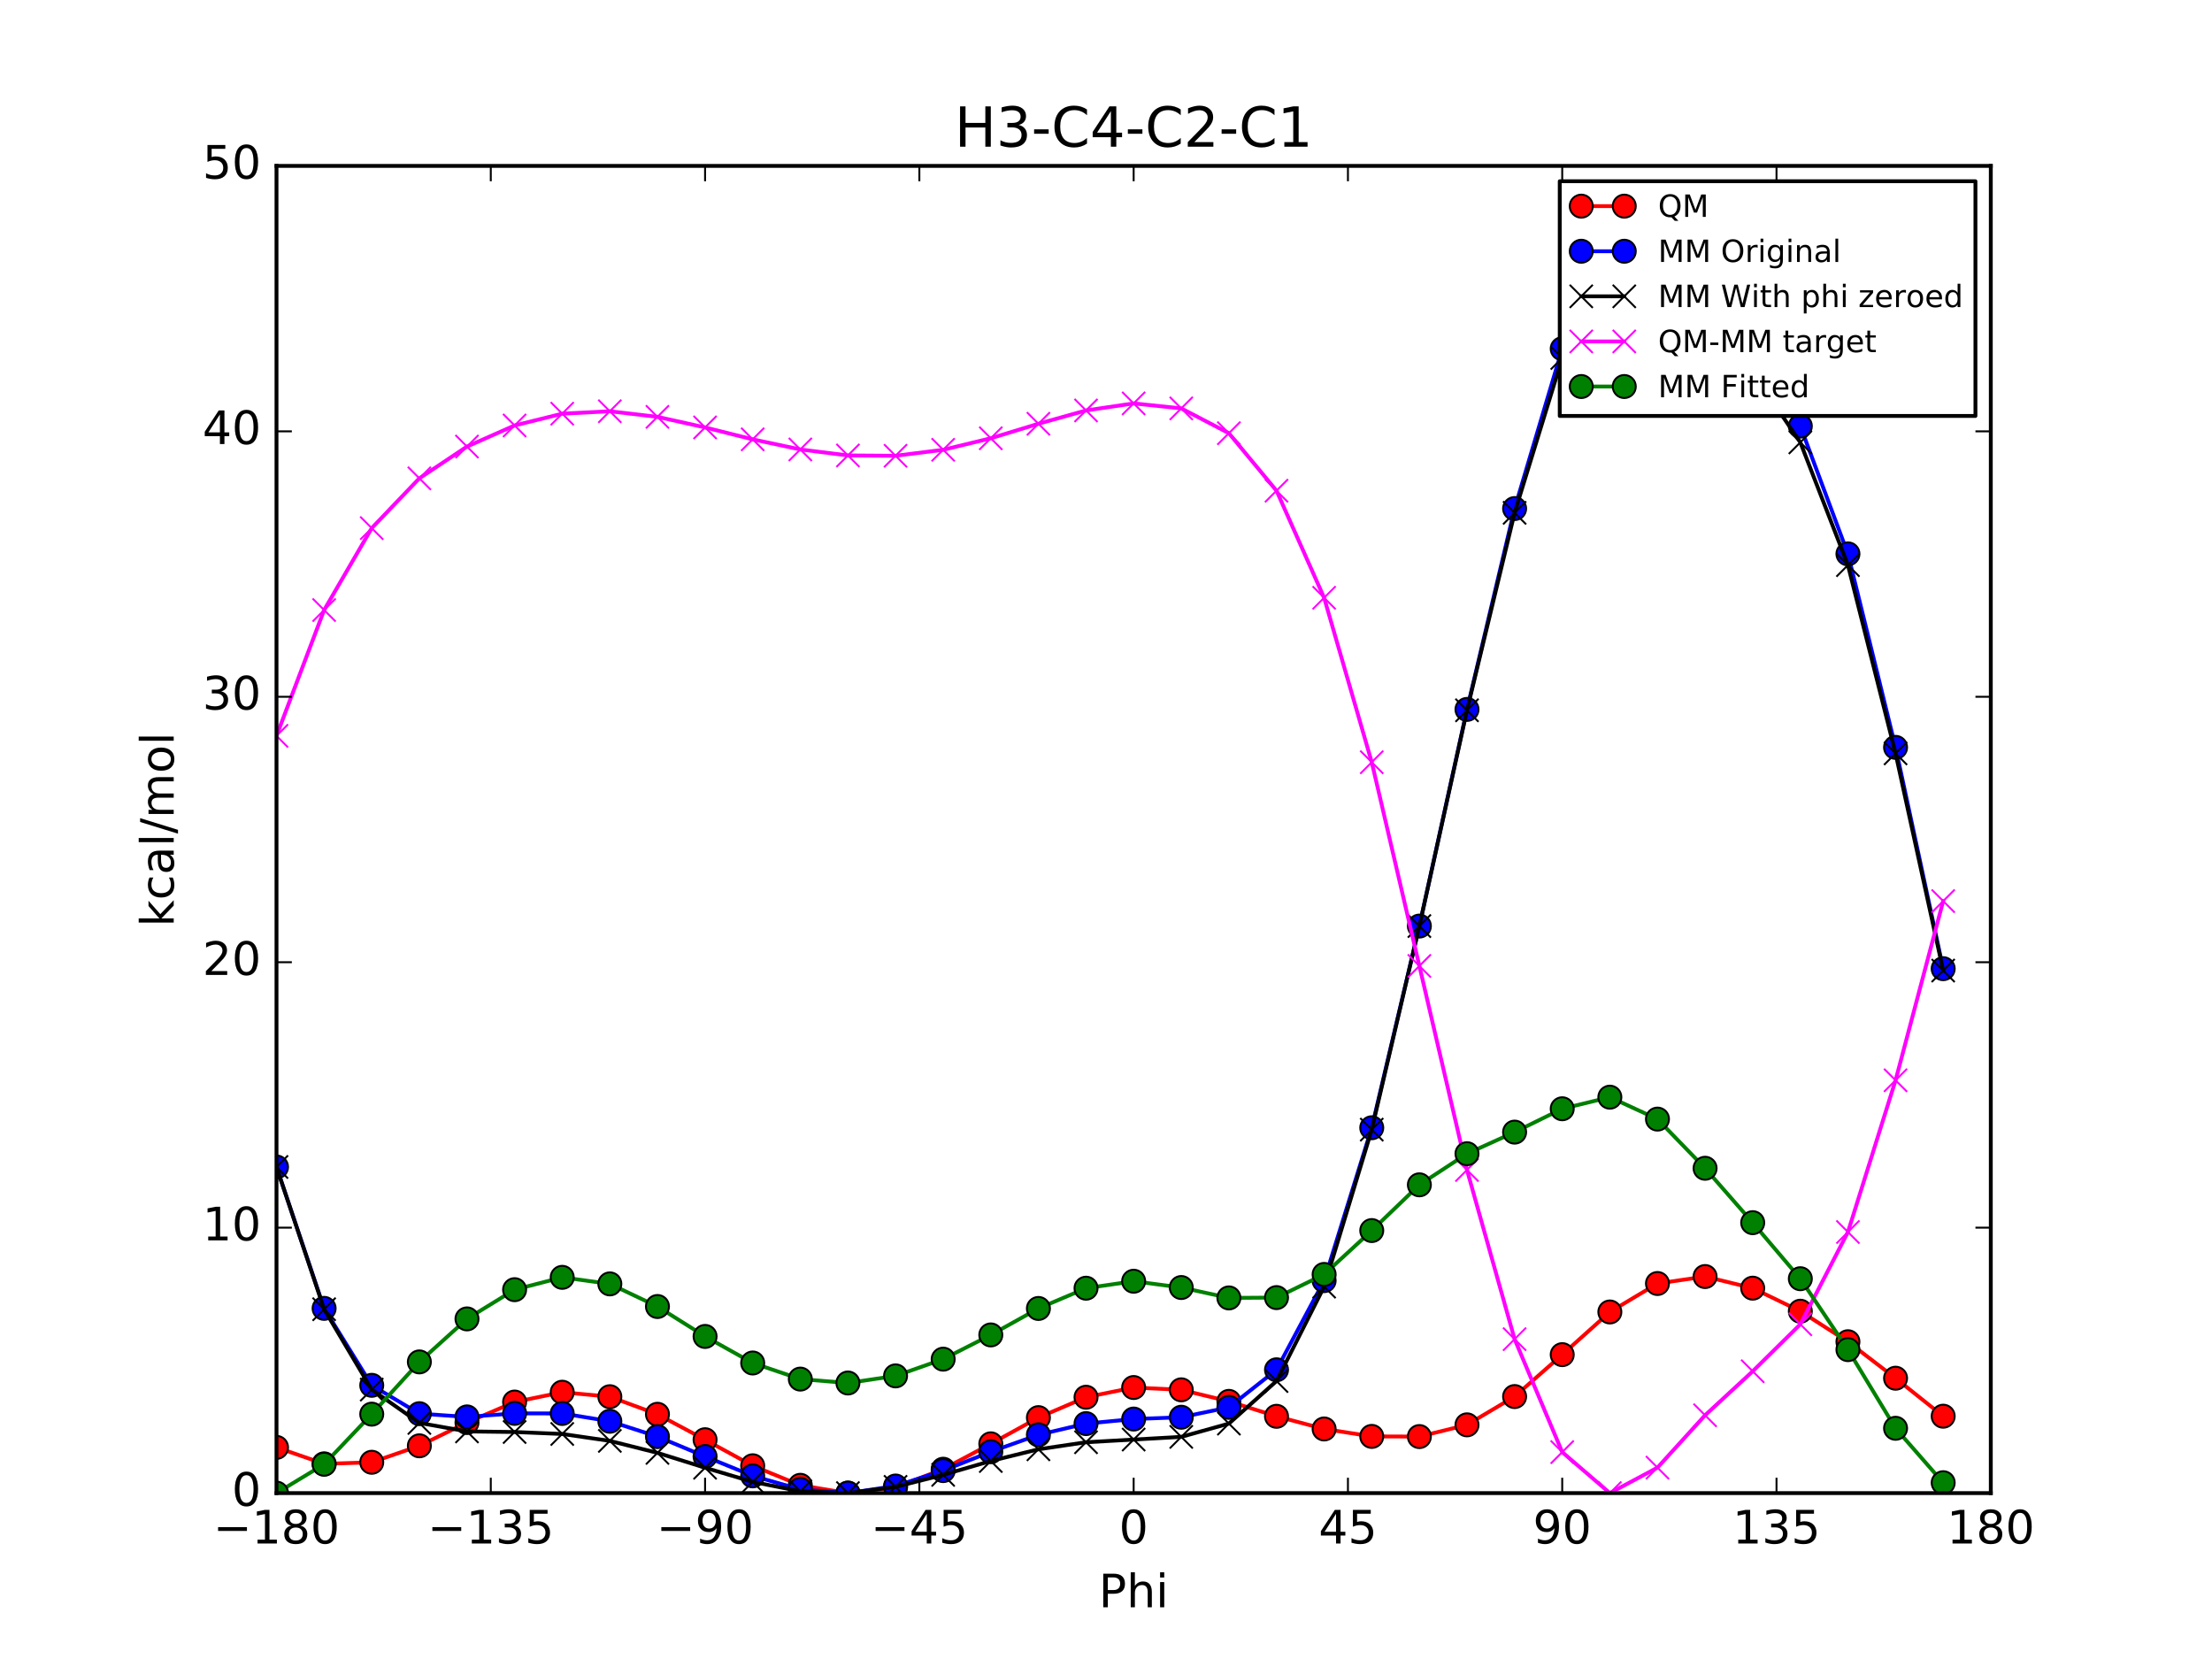 <?xml version="1.0" encoding="utf-8" standalone="no"?>
<!DOCTYPE svg PUBLIC "-//W3C//DTD SVG 1.1//EN"
  "http://www.w3.org/Graphics/SVG/1.1/DTD/svg11.dtd">
<!-- Created with matplotlib (http://matplotlib.org/) -->
<svg height="432pt" version="1.1" viewBox="0 0 576 432" width="576pt" xmlns="http://www.w3.org/2000/svg" xmlns:xlink="http://www.w3.org/1999/xlink">
 <defs>
  <style type="text/css">
*{stroke-linecap:butt;stroke-linejoin:round;stroke-miterlimit:100000;}
  </style>
 </defs>
 <g id="figure_1">
  <g id="patch_1">
   <path d="M 0 432 
L 576 432 
L 576 0 
L 0 0 
z
" style="fill:#ffffff;"/>
  </g>
  <g id="axes_1">
   <g id="patch_2">
    <path d="M 72 388.8 
L 518.4 388.8 
L 518.4 43.2 
L 72 43.2 
z
" style="fill:#ffffff;"/>
   </g>
   <g id="line2d_1">
    <path clip-path="url(#p7536357127)" d="M 72 376.897 
L 84.4 381.179 
L 96.8 380.769 
L 109.2 376.488 
L 121.6 370.426 
L 134 365.089 
L 146.4 362.529 
L 158.8 363.7 
L 171.2 368.274 
L 183.6 374.897 
L 196 381.683 
L 208.4 386.768 
L 220.8 388.8 
L 233.2 387.265 
L 245.6 382.58 
L 258 375.97 
L 270.4 369.144 
L 282.8 363.837 
L 295.2 361.306 
L 307.6 361.906 
L 320 364.912 
L 332.4 368.802 
L 344.8 372.099 
L 357.2 374.035 
L 369.6 374.079 
L 382 371.026 
L 394.4 363.66 
L 406.8 352.746 
L 419.2 341.633 
L 431.6 334.222 
L 444 332.409 
L 456.4 335.434 
L 468.8 341.437 
L 481.2 349.382 
L 493.6 358.884 
L 506 368.774 
" style="fill:none;stroke:#ff0000;stroke-linecap:square;"/>
    <defs>
     <path d="M 0 3 
C 0.796 3 1.559 2.684 2.121 2.121 
C 2.684 1.559 3 0.796 3 0 
C 3 -0.796 2.684 -1.559 2.121 -2.121 
C 1.559 -2.684 0.796 -3 0 -3 
C -0.796 -3 -1.559 -2.684 -2.121 -2.121 
C -2.684 -1.559 -3 -0.796 -3 0 
C -3 0.796 -2.684 1.559 -2.121 2.121 
C -1.559 2.684 -0.796 3 0 3 
z
" id="m6bfd6ad374" style="stroke:#000000;stroke-width:0.5;"/>
    </defs>
    <g clip-path="url(#p7536357127)">
     <use style="fill:#ff0000;stroke:#000000;stroke-width:0.5;" x="72" xlink:href="#m6bfd6ad374" y="376.897"/>
     <use style="fill:#ff0000;stroke:#000000;stroke-width:0.5;" x="84.4" xlink:href="#m6bfd6ad374" y="381.179"/>
     <use style="fill:#ff0000;stroke:#000000;stroke-width:0.5;" x="96.8" xlink:href="#m6bfd6ad374" y="380.769"/>
     <use style="fill:#ff0000;stroke:#000000;stroke-width:0.5;" x="109.2" xlink:href="#m6bfd6ad374" y="376.488"/>
     <use style="fill:#ff0000;stroke:#000000;stroke-width:0.5;" x="121.6" xlink:href="#m6bfd6ad374" y="370.426"/>
     <use style="fill:#ff0000;stroke:#000000;stroke-width:0.5;" x="134" xlink:href="#m6bfd6ad374" y="365.089"/>
     <use style="fill:#ff0000;stroke:#000000;stroke-width:0.5;" x="146.4" xlink:href="#m6bfd6ad374" y="362.529"/>
     <use style="fill:#ff0000;stroke:#000000;stroke-width:0.5;" x="158.8" xlink:href="#m6bfd6ad374" y="363.7"/>
     <use style="fill:#ff0000;stroke:#000000;stroke-width:0.5;" x="171.2" xlink:href="#m6bfd6ad374" y="368.274"/>
     <use style="fill:#ff0000;stroke:#000000;stroke-width:0.5;" x="183.6" xlink:href="#m6bfd6ad374" y="374.897"/>
     <use style="fill:#ff0000;stroke:#000000;stroke-width:0.5;" x="196" xlink:href="#m6bfd6ad374" y="381.683"/>
     <use style="fill:#ff0000;stroke:#000000;stroke-width:0.5;" x="208.4" xlink:href="#m6bfd6ad374" y="386.768"/>
     <use style="fill:#ff0000;stroke:#000000;stroke-width:0.5;" x="220.8" xlink:href="#m6bfd6ad374" y="388.8"/>
     <use style="fill:#ff0000;stroke:#000000;stroke-width:0.5;" x="233.2" xlink:href="#m6bfd6ad374" y="387.265"/>
     <use style="fill:#ff0000;stroke:#000000;stroke-width:0.5;" x="245.6" xlink:href="#m6bfd6ad374" y="382.58"/>
     <use style="fill:#ff0000;stroke:#000000;stroke-width:0.5;" x="258" xlink:href="#m6bfd6ad374" y="375.97"/>
     <use style="fill:#ff0000;stroke:#000000;stroke-width:0.5;" x="270.4" xlink:href="#m6bfd6ad374" y="369.144"/>
     <use style="fill:#ff0000;stroke:#000000;stroke-width:0.5;" x="282.8" xlink:href="#m6bfd6ad374" y="363.837"/>
     <use style="fill:#ff0000;stroke:#000000;stroke-width:0.5;" x="295.2" xlink:href="#m6bfd6ad374" y="361.306"/>
     <use style="fill:#ff0000;stroke:#000000;stroke-width:0.5;" x="307.6" xlink:href="#m6bfd6ad374" y="361.906"/>
     <use style="fill:#ff0000;stroke:#000000;stroke-width:0.5;" x="320" xlink:href="#m6bfd6ad374" y="364.912"/>
     <use style="fill:#ff0000;stroke:#000000;stroke-width:0.5;" x="332.4" xlink:href="#m6bfd6ad374" y="368.802"/>
     <use style="fill:#ff0000;stroke:#000000;stroke-width:0.5;" x="344.8" xlink:href="#m6bfd6ad374" y="372.099"/>
     <use style="fill:#ff0000;stroke:#000000;stroke-width:0.5;" x="357.2" xlink:href="#m6bfd6ad374" y="374.035"/>
     <use style="fill:#ff0000;stroke:#000000;stroke-width:0.5;" x="369.6" xlink:href="#m6bfd6ad374" y="374.079"/>
     <use style="fill:#ff0000;stroke:#000000;stroke-width:0.5;" x="382" xlink:href="#m6bfd6ad374" y="371.026"/>
     <use style="fill:#ff0000;stroke:#000000;stroke-width:0.5;" x="394.4" xlink:href="#m6bfd6ad374" y="363.66"/>
     <use style="fill:#ff0000;stroke:#000000;stroke-width:0.5;" x="406.8" xlink:href="#m6bfd6ad374" y="352.746"/>
     <use style="fill:#ff0000;stroke:#000000;stroke-width:0.5;" x="419.2" xlink:href="#m6bfd6ad374" y="341.633"/>
     <use style="fill:#ff0000;stroke:#000000;stroke-width:0.5;" x="431.6" xlink:href="#m6bfd6ad374" y="334.222"/>
     <use style="fill:#ff0000;stroke:#000000;stroke-width:0.5;" x="444" xlink:href="#m6bfd6ad374" y="332.409"/>
     <use style="fill:#ff0000;stroke:#000000;stroke-width:0.5;" x="456.4" xlink:href="#m6bfd6ad374" y="335.434"/>
     <use style="fill:#ff0000;stroke:#000000;stroke-width:0.5;" x="468.8" xlink:href="#m6bfd6ad374" y="341.437"/>
     <use style="fill:#ff0000;stroke:#000000;stroke-width:0.5;" x="481.2" xlink:href="#m6bfd6ad374" y="349.382"/>
     <use style="fill:#ff0000;stroke:#000000;stroke-width:0.5;" x="493.6" xlink:href="#m6bfd6ad374" y="358.884"/>
     <use style="fill:#ff0000;stroke:#000000;stroke-width:0.5;" x="506" xlink:href="#m6bfd6ad374" y="368.774"/>
    </g>
   </g>
   <g id="line2d_2">
    <path clip-path="url(#p7536357127)" d="M 72 303.879 
L 84.4 340.695 
L 96.8 360.734 
L 109.2 368.118 
L 121.6 368.958 
L 134 368.04 
L 146.4 368.063 
L 158.8 370.092 
L 171.2 374.09 
L 183.6 379.261 
L 196 384.314 
L 208.4 387.838 
L 220.8 388.8 
L 233.2 386.953 
L 245.6 382.942 
L 258 378.032 
L 270.4 373.614 
L 282.8 370.703 
L 295.2 369.516 
L 307.6 369.045 
L 320 366.469 
L 332.4 356.691 
L 344.8 333.474 
L 357.2 293.663 
L 369.6 241.146 
L 382 184.73 
L 394.4 132.429 
L 406.8 90.806 
L 419.2 67.65 
L 431.6 65.799 
L 444 77.132 
L 456.4 91.839 
L 468.8 110.962 
L 481.2 144.231 
L 493.6 194.611 
L 506 252.241 
" style="fill:none;stroke:#0000ff;stroke-linecap:square;"/>
    <defs>
     <path d="M 0 3 
C 0.796 3 1.559 2.684 2.121 2.121 
C 2.684 1.559 3 0.796 3 0 
C 3 -0.796 2.684 -1.559 2.121 -2.121 
C 1.559 -2.684 0.796 -3 0 -3 
C -0.796 -3 -1.559 -2.684 -2.121 -2.121 
C -2.684 -1.559 -3 -0.796 -3 0 
C -3 0.796 -2.684 1.559 -2.121 2.121 
C -1.559 2.684 -0.796 3 0 3 
z
" id="m0495af08eb" style="stroke:#000000;stroke-width:0.5;"/>
    </defs>
    <g clip-path="url(#p7536357127)">
     <use style="fill:#0000ff;stroke:#000000;stroke-width:0.5;" x="72" xlink:href="#m0495af08eb" y="303.879"/>
     <use style="fill:#0000ff;stroke:#000000;stroke-width:0.5;" x="84.4" xlink:href="#m0495af08eb" y="340.695"/>
     <use style="fill:#0000ff;stroke:#000000;stroke-width:0.5;" x="96.8" xlink:href="#m0495af08eb" y="360.734"/>
     <use style="fill:#0000ff;stroke:#000000;stroke-width:0.5;" x="109.2" xlink:href="#m0495af08eb" y="368.118"/>
     <use style="fill:#0000ff;stroke:#000000;stroke-width:0.5;" x="121.6" xlink:href="#m0495af08eb" y="368.958"/>
     <use style="fill:#0000ff;stroke:#000000;stroke-width:0.5;" x="134" xlink:href="#m0495af08eb" y="368.04"/>
     <use style="fill:#0000ff;stroke:#000000;stroke-width:0.5;" x="146.4" xlink:href="#m0495af08eb" y="368.063"/>
     <use style="fill:#0000ff;stroke:#000000;stroke-width:0.5;" x="158.8" xlink:href="#m0495af08eb" y="370.092"/>
     <use style="fill:#0000ff;stroke:#000000;stroke-width:0.5;" x="171.2" xlink:href="#m0495af08eb" y="374.09"/>
     <use style="fill:#0000ff;stroke:#000000;stroke-width:0.5;" x="183.6" xlink:href="#m0495af08eb" y="379.261"/>
     <use style="fill:#0000ff;stroke:#000000;stroke-width:0.5;" x="196" xlink:href="#m0495af08eb" y="384.314"/>
     <use style="fill:#0000ff;stroke:#000000;stroke-width:0.5;" x="208.4" xlink:href="#m0495af08eb" y="387.838"/>
     <use style="fill:#0000ff;stroke:#000000;stroke-width:0.5;" x="220.8" xlink:href="#m0495af08eb" y="388.8"/>
     <use style="fill:#0000ff;stroke:#000000;stroke-width:0.5;" x="233.2" xlink:href="#m0495af08eb" y="386.953"/>
     <use style="fill:#0000ff;stroke:#000000;stroke-width:0.5;" x="245.6" xlink:href="#m0495af08eb" y="382.942"/>
     <use style="fill:#0000ff;stroke:#000000;stroke-width:0.5;" x="258" xlink:href="#m0495af08eb" y="378.032"/>
     <use style="fill:#0000ff;stroke:#000000;stroke-width:0.5;" x="270.4" xlink:href="#m0495af08eb" y="373.614"/>
     <use style="fill:#0000ff;stroke:#000000;stroke-width:0.5;" x="282.8" xlink:href="#m0495af08eb" y="370.703"/>
     <use style="fill:#0000ff;stroke:#000000;stroke-width:0.5;" x="295.2" xlink:href="#m0495af08eb" y="369.516"/>
     <use style="fill:#0000ff;stroke:#000000;stroke-width:0.5;" x="307.6" xlink:href="#m0495af08eb" y="369.045"/>
     <use style="fill:#0000ff;stroke:#000000;stroke-width:0.5;" x="320" xlink:href="#m0495af08eb" y="366.469"/>
     <use style="fill:#0000ff;stroke:#000000;stroke-width:0.5;" x="332.4" xlink:href="#m0495af08eb" y="356.691"/>
     <use style="fill:#0000ff;stroke:#000000;stroke-width:0.5;" x="344.8" xlink:href="#m0495af08eb" y="333.474"/>
     <use style="fill:#0000ff;stroke:#000000;stroke-width:0.5;" x="357.2" xlink:href="#m0495af08eb" y="293.663"/>
     <use style="fill:#0000ff;stroke:#000000;stroke-width:0.5;" x="369.6" xlink:href="#m0495af08eb" y="241.146"/>
     <use style="fill:#0000ff;stroke:#000000;stroke-width:0.5;" x="382" xlink:href="#m0495af08eb" y="184.73"/>
     <use style="fill:#0000ff;stroke:#000000;stroke-width:0.5;" x="394.4" xlink:href="#m0495af08eb" y="132.429"/>
     <use style="fill:#0000ff;stroke:#000000;stroke-width:0.5;" x="406.8" xlink:href="#m0495af08eb" y="90.806"/>
     <use style="fill:#0000ff;stroke:#000000;stroke-width:0.5;" x="419.2" xlink:href="#m0495af08eb" y="67.65"/>
     <use style="fill:#0000ff;stroke:#000000;stroke-width:0.5;" x="431.6" xlink:href="#m0495af08eb" y="65.799"/>
     <use style="fill:#0000ff;stroke:#000000;stroke-width:0.5;" x="444" xlink:href="#m0495af08eb" y="77.132"/>
     <use style="fill:#0000ff;stroke:#000000;stroke-width:0.5;" x="456.4" xlink:href="#m0495af08eb" y="91.839"/>
     <use style="fill:#0000ff;stroke:#000000;stroke-width:0.5;" x="468.8" xlink:href="#m0495af08eb" y="110.962"/>
     <use style="fill:#0000ff;stroke:#000000;stroke-width:0.5;" x="481.2" xlink:href="#m0495af08eb" y="144.231"/>
     <use style="fill:#0000ff;stroke:#000000;stroke-width:0.5;" x="493.6" xlink:href="#m0495af08eb" y="194.611"/>
     <use style="fill:#0000ff;stroke:#000000;stroke-width:0.5;" x="506" xlink:href="#m0495af08eb" y="252.241"/>
    </g>
   </g>
   <g id="line2d_3">
    <path clip-path="url(#p7536357127)" d="M 72 303.879 
L 84.4 340.922 
L 96.8 361.843 
L 109.2 370.527 
L 121.6 372.737 
L 134 372.892 
L 146.4 373.404 
L 158.8 375.205 
L 171.2 378.322 
L 183.6 382.193 
L 196 385.875 
L 208.4 388.327 
L 220.8 388.8 
L 233.2 387.18 
L 245.6 384.05 
L 258 380.44 
L 270.4 377.393 
L 282.8 375.555 
L 295.2 374.856 
L 307.6 374.158 
L 320 370.701 
L 332.4 359.623 
L 344.8 335.035 
L 357.2 294.151 
L 369.6 241.146 
L 382 184.957 
L 394.4 133.538 
L 406.8 93.215 
L 419.2 71.429 
L 431.6 70.651 
L 444 82.472 
L 456.4 96.952 
L 468.8 115.194 
L 481.2 147.162 
L 493.6 196.173 
L 506 252.73 
" style="fill:none;stroke:#000000;stroke-linecap:square;"/>
    <defs>
     <path d="M -3 3 
L 3 -3 
M -3 -3 
L 3 3 
" id="m6ea2fafc7d" style="stroke:#000000;stroke-width:0.5;"/>
    </defs>
    <g clip-path="url(#p7536357127)">
     <use style="stroke:#000000;stroke-width:0.5;" x="72" xlink:href="#m6ea2fafc7d" y="303.879"/>
     <use style="stroke:#000000;stroke-width:0.5;" x="84.4" xlink:href="#m6ea2fafc7d" y="340.922"/>
     <use style="stroke:#000000;stroke-width:0.5;" x="96.8" xlink:href="#m6ea2fafc7d" y="361.843"/>
     <use style="stroke:#000000;stroke-width:0.5;" x="109.2" xlink:href="#m6ea2fafc7d" y="370.527"/>
     <use style="stroke:#000000;stroke-width:0.5;" x="121.6" xlink:href="#m6ea2fafc7d" y="372.737"/>
     <use style="stroke:#000000;stroke-width:0.5;" x="134" xlink:href="#m6ea2fafc7d" y="372.892"/>
     <use style="stroke:#000000;stroke-width:0.5;" x="146.4" xlink:href="#m6ea2fafc7d" y="373.404"/>
     <use style="stroke:#000000;stroke-width:0.5;" x="158.8" xlink:href="#m6ea2fafc7d" y="375.205"/>
     <use style="stroke:#000000;stroke-width:0.5;" x="171.2" xlink:href="#m6ea2fafc7d" y="378.322"/>
     <use style="stroke:#000000;stroke-width:0.5;" x="183.6" xlink:href="#m6ea2fafc7d" y="382.193"/>
     <use style="stroke:#000000;stroke-width:0.5;" x="196" xlink:href="#m6ea2fafc7d" y="385.875"/>
     <use style="stroke:#000000;stroke-width:0.5;" x="208.4" xlink:href="#m6ea2fafc7d" y="388.327"/>
     <use style="stroke:#000000;stroke-width:0.5;" x="220.8" xlink:href="#m6ea2fafc7d" y="388.8"/>
     <use style="stroke:#000000;stroke-width:0.5;" x="233.2" xlink:href="#m6ea2fafc7d" y="387.18"/>
     <use style="stroke:#000000;stroke-width:0.5;" x="245.6" xlink:href="#m6ea2fafc7d" y="384.05"/>
     <use style="stroke:#000000;stroke-width:0.5;" x="258" xlink:href="#m6ea2fafc7d" y="380.44"/>
     <use style="stroke:#000000;stroke-width:0.5;" x="270.4" xlink:href="#m6ea2fafc7d" y="377.393"/>
     <use style="stroke:#000000;stroke-width:0.5;" x="282.8" xlink:href="#m6ea2fafc7d" y="375.555"/>
     <use style="stroke:#000000;stroke-width:0.5;" x="295.2" xlink:href="#m6ea2fafc7d" y="374.856"/>
     <use style="stroke:#000000;stroke-width:0.5;" x="307.6" xlink:href="#m6ea2fafc7d" y="374.158"/>
     <use style="stroke:#000000;stroke-width:0.5;" x="320" xlink:href="#m6ea2fafc7d" y="370.701"/>
     <use style="stroke:#000000;stroke-width:0.5;" x="332.4" xlink:href="#m6ea2fafc7d" y="359.623"/>
     <use style="stroke:#000000;stroke-width:0.5;" x="344.8" xlink:href="#m6ea2fafc7d" y="335.035"/>
     <use style="stroke:#000000;stroke-width:0.5;" x="357.2" xlink:href="#m6ea2fafc7d" y="294.151"/>
     <use style="stroke:#000000;stroke-width:0.5;" x="369.6" xlink:href="#m6ea2fafc7d" y="241.146"/>
     <use style="stroke:#000000;stroke-width:0.5;" x="382" xlink:href="#m6ea2fafc7d" y="184.957"/>
     <use style="stroke:#000000;stroke-width:0.5;" x="394.4" xlink:href="#m6ea2fafc7d" y="133.538"/>
     <use style="stroke:#000000;stroke-width:0.5;" x="406.8" xlink:href="#m6ea2fafc7d" y="93.215"/>
     <use style="stroke:#000000;stroke-width:0.5;" x="419.2" xlink:href="#m6ea2fafc7d" y="71.429"/>
     <use style="stroke:#000000;stroke-width:0.5;" x="431.6" xlink:href="#m6ea2fafc7d" y="70.651"/>
     <use style="stroke:#000000;stroke-width:0.5;" x="444" xlink:href="#m6ea2fafc7d" y="82.472"/>
     <use style="stroke:#000000;stroke-width:0.5;" x="456.4" xlink:href="#m6ea2fafc7d" y="96.952"/>
     <use style="stroke:#000000;stroke-width:0.5;" x="468.8" xlink:href="#m6ea2fafc7d" y="115.194"/>
     <use style="stroke:#000000;stroke-width:0.5;" x="481.2" xlink:href="#m6ea2fafc7d" y="147.162"/>
     <use style="stroke:#000000;stroke-width:0.5;" x="493.6" xlink:href="#m6ea2fafc7d" y="196.173"/>
     <use style="stroke:#000000;stroke-width:0.5;" x="506" xlink:href="#m6ea2fafc7d" y="252.73"/>
    </g>
   </g>
   <g id="line2d_4">
    <path clip-path="url(#p7536357127)" d="M 72 191.614 
L 84.4 158.852 
L 96.8 137.521 
L 109.2 124.557 
L 121.6 116.285 
L 134 110.793 
L 146.4 107.721 
L 158.8 107.091 
L 171.2 108.548 
L 183.6 111.3 
L 196 114.404 
L 208.4 117.037 
L 220.8 118.596 
L 233.2 118.68 
L 245.6 117.125 
L 258 114.125 
L 270.4 110.347 
L 282.8 106.878 
L 295.2 105.046 
L 307.6 106.344 
L 320 112.807 
L 332.4 127.776 
L 344.8 155.66 
L 357.2 198.48 
L 369.6 251.529 
L 382 304.664 
L 394.4 348.717 
L 406.8 378.126 
L 419.2 388.8 
L 431.6 382.166 
L 444 368.533 
L 456.4 357.078 
L 468.8 344.84 
L 481.2 320.815 
L 493.6 281.306 
L 506 234.64 
" style="fill:none;stroke:#ff00ff;stroke-linecap:square;"/>
    <defs>
     <path d="M -3 3 
L 3 -3 
M -3 -3 
L 3 3 
" id="mff0451f643" style="stroke:#ff00ff;stroke-width:0.5;"/>
    </defs>
    <g clip-path="url(#p7536357127)">
     <use style="fill:#ff00ff;stroke:#ff00ff;stroke-width:0.5;" x="72" xlink:href="#mff0451f643" y="191.614"/>
     <use style="fill:#ff00ff;stroke:#ff00ff;stroke-width:0.5;" x="84.4" xlink:href="#mff0451f643" y="158.852"/>
     <use style="fill:#ff00ff;stroke:#ff00ff;stroke-width:0.5;" x="96.8" xlink:href="#mff0451f643" y="137.521"/>
     <use style="fill:#ff00ff;stroke:#ff00ff;stroke-width:0.5;" x="109.2" xlink:href="#mff0451f643" y="124.557"/>
     <use style="fill:#ff00ff;stroke:#ff00ff;stroke-width:0.5;" x="121.6" xlink:href="#mff0451f643" y="116.285"/>
     <use style="fill:#ff00ff;stroke:#ff00ff;stroke-width:0.5;" x="134" xlink:href="#mff0451f643" y="110.793"/>
     <use style="fill:#ff00ff;stroke:#ff00ff;stroke-width:0.5;" x="146.4" xlink:href="#mff0451f643" y="107.721"/>
     <use style="fill:#ff00ff;stroke:#ff00ff;stroke-width:0.5;" x="158.8" xlink:href="#mff0451f643" y="107.091"/>
     <use style="fill:#ff00ff;stroke:#ff00ff;stroke-width:0.5;" x="171.2" xlink:href="#mff0451f643" y="108.548"/>
     <use style="fill:#ff00ff;stroke:#ff00ff;stroke-width:0.5;" x="183.6" xlink:href="#mff0451f643" y="111.3"/>
     <use style="fill:#ff00ff;stroke:#ff00ff;stroke-width:0.5;" x="196" xlink:href="#mff0451f643" y="114.404"/>
     <use style="fill:#ff00ff;stroke:#ff00ff;stroke-width:0.5;" x="208.4" xlink:href="#mff0451f643" y="117.037"/>
     <use style="fill:#ff00ff;stroke:#ff00ff;stroke-width:0.5;" x="220.8" xlink:href="#mff0451f643" y="118.596"/>
     <use style="fill:#ff00ff;stroke:#ff00ff;stroke-width:0.5;" x="233.2" xlink:href="#mff0451f643" y="118.68"/>
     <use style="fill:#ff00ff;stroke:#ff00ff;stroke-width:0.5;" x="245.6" xlink:href="#mff0451f643" y="117.125"/>
     <use style="fill:#ff00ff;stroke:#ff00ff;stroke-width:0.5;" x="258" xlink:href="#mff0451f643" y="114.125"/>
     <use style="fill:#ff00ff;stroke:#ff00ff;stroke-width:0.5;" x="270.4" xlink:href="#mff0451f643" y="110.347"/>
     <use style="fill:#ff00ff;stroke:#ff00ff;stroke-width:0.5;" x="282.8" xlink:href="#mff0451f643" y="106.878"/>
     <use style="fill:#ff00ff;stroke:#ff00ff;stroke-width:0.5;" x="295.2" xlink:href="#mff0451f643" y="105.046"/>
     <use style="fill:#ff00ff;stroke:#ff00ff;stroke-width:0.5;" x="307.6" xlink:href="#mff0451f643" y="106.344"/>
     <use style="fill:#ff00ff;stroke:#ff00ff;stroke-width:0.5;" x="320" xlink:href="#mff0451f643" y="112.807"/>
     <use style="fill:#ff00ff;stroke:#ff00ff;stroke-width:0.5;" x="332.4" xlink:href="#mff0451f643" y="127.776"/>
     <use style="fill:#ff00ff;stroke:#ff00ff;stroke-width:0.5;" x="344.8" xlink:href="#mff0451f643" y="155.66"/>
     <use style="fill:#ff00ff;stroke:#ff00ff;stroke-width:0.5;" x="357.2" xlink:href="#mff0451f643" y="198.48"/>
     <use style="fill:#ff00ff;stroke:#ff00ff;stroke-width:0.5;" x="369.6" xlink:href="#mff0451f643" y="251.529"/>
     <use style="fill:#ff00ff;stroke:#ff00ff;stroke-width:0.5;" x="382" xlink:href="#mff0451f643" y="304.664"/>
     <use style="fill:#ff00ff;stroke:#ff00ff;stroke-width:0.5;" x="394.4" xlink:href="#mff0451f643" y="348.717"/>
     <use style="fill:#ff00ff;stroke:#ff00ff;stroke-width:0.5;" x="406.8" xlink:href="#mff0451f643" y="378.126"/>
     <use style="fill:#ff00ff;stroke:#ff00ff;stroke-width:0.5;" x="419.2" xlink:href="#mff0451f643" y="388.8"/>
     <use style="fill:#ff00ff;stroke:#ff00ff;stroke-width:0.5;" x="431.6" xlink:href="#mff0451f643" y="382.166"/>
     <use style="fill:#ff00ff;stroke:#ff00ff;stroke-width:0.5;" x="444" xlink:href="#mff0451f643" y="368.533"/>
     <use style="fill:#ff00ff;stroke:#ff00ff;stroke-width:0.5;" x="456.4" xlink:href="#mff0451f643" y="357.078"/>
     <use style="fill:#ff00ff;stroke:#ff00ff;stroke-width:0.5;" x="468.8" xlink:href="#mff0451f643" y="344.84"/>
     <use style="fill:#ff00ff;stroke:#ff00ff;stroke-width:0.5;" x="481.2" xlink:href="#mff0451f643" y="320.815"/>
     <use style="fill:#ff00ff;stroke:#ff00ff;stroke-width:0.5;" x="493.6" xlink:href="#mff0451f643" y="281.306"/>
     <use style="fill:#ff00ff;stroke:#ff00ff;stroke-width:0.5;" x="506" xlink:href="#mff0451f643" y="234.64"/>
    </g>
   </g>
   <g id="line2d_5">
    <path clip-path="url(#p7536357127)" d="M 72 388.8 
L 84.4 381.288 
L 96.8 368.242 
L 109.2 354.637 
L 121.6 343.439 
L 134 335.829 
L 146.4 332.616 
L 158.8 334.321 
L 171.2 340.212 
L 183.6 348.004 
L 196 354.921 
L 208.4 359.113 
L 220.8 360.13 
L 233.2 358.278 
L 245.6 353.921 
L 258 347.611 
L 270.4 340.721 
L 282.8 335.445 
L 295.2 333.628 
L 307.6 335.267 
L 320 337.974 
L 332.4 337.891 
L 344.8 331.858 
L 357.2 320.435 
L 369.6 308.525 
L 382 300.42 
L 394.4 294.801 
L 406.8 288.72 
L 419.2 285.701 
L 431.6 291.412 
L 444 304.213 
L 456.4 318.381 
L 468.8 332.974 
L 481.2 351.444 
L 493.6 371.923 
L 506 386.096 
" style="fill:none;stroke:#008000;stroke-linecap:square;"/>
    <defs>
     <path d="M 0 3 
C 0.796 3 1.559 2.684 2.121 2.121 
C 2.684 1.559 3 0.796 3 0 
C 3 -0.796 2.684 -1.559 2.121 -2.121 
C 1.559 -2.684 0.796 -3 0 -3 
C -0.796 -3 -1.559 -2.684 -2.121 -2.121 
C -2.684 -1.559 -3 -0.796 -3 0 
C -3 0.796 -2.684 1.559 -2.121 2.121 
C -1.559 2.684 -0.796 3 0 3 
z
" id="m0e531845ff" style="stroke:#000000;stroke-width:0.5;"/>
    </defs>
    <g clip-path="url(#p7536357127)">
     <use style="fill:#008000;stroke:#000000;stroke-width:0.5;" x="72" xlink:href="#m0e531845ff" y="388.8"/>
     <use style="fill:#008000;stroke:#000000;stroke-width:0.5;" x="84.4" xlink:href="#m0e531845ff" y="381.288"/>
     <use style="fill:#008000;stroke:#000000;stroke-width:0.5;" x="96.8" xlink:href="#m0e531845ff" y="368.242"/>
     <use style="fill:#008000;stroke:#000000;stroke-width:0.5;" x="109.2" xlink:href="#m0e531845ff" y="354.637"/>
     <use style="fill:#008000;stroke:#000000;stroke-width:0.5;" x="121.6" xlink:href="#m0e531845ff" y="343.439"/>
     <use style="fill:#008000;stroke:#000000;stroke-width:0.5;" x="134" xlink:href="#m0e531845ff" y="335.829"/>
     <use style="fill:#008000;stroke:#000000;stroke-width:0.5;" x="146.4" xlink:href="#m0e531845ff" y="332.616"/>
     <use style="fill:#008000;stroke:#000000;stroke-width:0.5;" x="158.8" xlink:href="#m0e531845ff" y="334.321"/>
     <use style="fill:#008000;stroke:#000000;stroke-width:0.5;" x="171.2" xlink:href="#m0e531845ff" y="340.212"/>
     <use style="fill:#008000;stroke:#000000;stroke-width:0.5;" x="183.6" xlink:href="#m0e531845ff" y="348.004"/>
     <use style="fill:#008000;stroke:#000000;stroke-width:0.5;" x="196" xlink:href="#m0e531845ff" y="354.921"/>
     <use style="fill:#008000;stroke:#000000;stroke-width:0.5;" x="208.4" xlink:href="#m0e531845ff" y="359.113"/>
     <use style="fill:#008000;stroke:#000000;stroke-width:0.5;" x="220.8" xlink:href="#m0e531845ff" y="360.13"/>
     <use style="fill:#008000;stroke:#000000;stroke-width:0.5;" x="233.2" xlink:href="#m0e531845ff" y="358.278"/>
     <use style="fill:#008000;stroke:#000000;stroke-width:0.5;" x="245.6" xlink:href="#m0e531845ff" y="353.921"/>
     <use style="fill:#008000;stroke:#000000;stroke-width:0.5;" x="258" xlink:href="#m0e531845ff" y="347.611"/>
     <use style="fill:#008000;stroke:#000000;stroke-width:0.5;" x="270.4" xlink:href="#m0e531845ff" y="340.721"/>
     <use style="fill:#008000;stroke:#000000;stroke-width:0.5;" x="282.8" xlink:href="#m0e531845ff" y="335.445"/>
     <use style="fill:#008000;stroke:#000000;stroke-width:0.5;" x="295.2" xlink:href="#m0e531845ff" y="333.628"/>
     <use style="fill:#008000;stroke:#000000;stroke-width:0.5;" x="307.6" xlink:href="#m0e531845ff" y="335.267"/>
     <use style="fill:#008000;stroke:#000000;stroke-width:0.5;" x="320" xlink:href="#m0e531845ff" y="337.974"/>
     <use style="fill:#008000;stroke:#000000;stroke-width:0.5;" x="332.4" xlink:href="#m0e531845ff" y="337.891"/>
     <use style="fill:#008000;stroke:#000000;stroke-width:0.5;" x="344.8" xlink:href="#m0e531845ff" y="331.858"/>
     <use style="fill:#008000;stroke:#000000;stroke-width:0.5;" x="357.2" xlink:href="#m0e531845ff" y="320.435"/>
     <use style="fill:#008000;stroke:#000000;stroke-width:0.5;" x="369.6" xlink:href="#m0e531845ff" y="308.525"/>
     <use style="fill:#008000;stroke:#000000;stroke-width:0.5;" x="382" xlink:href="#m0e531845ff" y="300.42"/>
     <use style="fill:#008000;stroke:#000000;stroke-width:0.5;" x="394.4" xlink:href="#m0e531845ff" y="294.801"/>
     <use style="fill:#008000;stroke:#000000;stroke-width:0.5;" x="406.8" xlink:href="#m0e531845ff" y="288.72"/>
     <use style="fill:#008000;stroke:#000000;stroke-width:0.5;" x="419.2" xlink:href="#m0e531845ff" y="285.701"/>
     <use style="fill:#008000;stroke:#000000;stroke-width:0.5;" x="431.6" xlink:href="#m0e531845ff" y="291.412"/>
     <use style="fill:#008000;stroke:#000000;stroke-width:0.5;" x="444" xlink:href="#m0e531845ff" y="304.213"/>
     <use style="fill:#008000;stroke:#000000;stroke-width:0.5;" x="456.4" xlink:href="#m0e531845ff" y="318.381"/>
     <use style="fill:#008000;stroke:#000000;stroke-width:0.5;" x="468.8" xlink:href="#m0e531845ff" y="332.974"/>
     <use style="fill:#008000;stroke:#000000;stroke-width:0.5;" x="481.2" xlink:href="#m0e531845ff" y="351.444"/>
     <use style="fill:#008000;stroke:#000000;stroke-width:0.5;" x="493.6" xlink:href="#m0e531845ff" y="371.923"/>
     <use style="fill:#008000;stroke:#000000;stroke-width:0.5;" x="506" xlink:href="#m0e531845ff" y="386.096"/>
    </g>
   </g>
   <g id="patch_3">
    <path d="M 72 388.8 
L 72 43.2 
" style="fill:none;stroke:#000000;stroke-linecap:square;stroke-linejoin:miter;"/>
   </g>
   <g id="patch_4">
    <path d="M 72 43.2 
L 518.4 43.2 
" style="fill:none;stroke:#000000;stroke-linecap:square;stroke-linejoin:miter;"/>
   </g>
   <g id="patch_5">
    <path d="M 518.4 388.8 
L 518.4 43.2 
" style="fill:none;stroke:#000000;stroke-linecap:square;stroke-linejoin:miter;"/>
   </g>
   <g id="patch_6">
    <path d="M 72 388.8 
L 518.4 388.8 
" style="fill:none;stroke:#000000;stroke-linecap:square;stroke-linejoin:miter;"/>
   </g>
   <g id="matplotlib.axis_1">
    <g id="xtick_1">
     <g id="line2d_6">
      <defs>
       <path d="M 0 0 
L 0 -4 
" id="m215f4bb357" style="stroke:#000000;stroke-width:0.5;"/>
      </defs>
      <g>
       <use style="stroke:#000000;stroke-width:0.5;" x="72.0" xlink:href="#m215f4bb357" y="388.8"/>
      </g>
     </g>
     <g id="line2d_7">
      <defs>
       <path d="M 0 0 
L 0 4 
" id="mb308e73b44" style="stroke:#000000;stroke-width:0.5;"/>
      </defs>
      <g>
       <use style="stroke:#000000;stroke-width:0.5;" x="72.0" xlink:href="#mb308e73b44" y="43.2"/>
      </g>
     </g>
     <g id="text_1">
      <!-- −180 -->
      <defs>
       <path d="M 10.594 35.5 
L 73.188 35.5 
L 73.188 27.203 
L 10.594 27.203 
z
" id="BitstreamVeraSans-Roman-2212"/>
       <path d="M 31.781 34.625 
Q 24.75 34.625 20.719 30.859 
Q 16.703 27.094 16.703 20.516 
Q 16.703 13.922 20.719 10.156 
Q 24.75 6.391 31.781 6.391 
Q 38.812 6.391 42.859 10.172 
Q 46.922 13.969 46.922 20.516 
Q 46.922 27.094 42.891 30.859 
Q 38.875 34.625 31.781 34.625 
M 21.922 38.812 
Q 15.578 40.375 12.031 44.719 
Q 8.5 49.078 8.5 55.328 
Q 8.5 64.062 14.719 69.141 
Q 20.953 74.219 31.781 74.219 
Q 42.672 74.219 48.875 69.141 
Q 55.078 64.062 55.078 55.328 
Q 55.078 49.078 51.531 44.719 
Q 48 40.375 41.703 38.812 
Q 48.828 37.156 52.797 32.312 
Q 56.781 27.484 56.781 20.516 
Q 56.781 9.906 50.312 4.234 
Q 43.844 -1.422 31.781 -1.422 
Q 19.734 -1.422 13.25 4.234 
Q 6.781 9.906 6.781 20.516 
Q 6.781 27.484 10.781 32.312 
Q 14.797 37.156 21.922 38.812 
M 18.312 54.391 
Q 18.312 48.734 21.844 45.562 
Q 25.391 42.391 31.781 42.391 
Q 38.141 42.391 41.719 45.562 
Q 45.312 48.734 45.312 54.391 
Q 45.312 60.062 41.719 63.234 
Q 38.141 66.406 31.781 66.406 
Q 25.391 66.406 21.844 63.234 
Q 18.312 60.062 18.312 54.391 
" id="BitstreamVeraSans-Roman-38"/>
       <path d="M 12.406 8.297 
L 28.516 8.297 
L 28.516 63.922 
L 10.984 60.406 
L 10.984 69.391 
L 28.422 72.906 
L 38.281 72.906 
L 38.281 8.297 
L 54.391 8.297 
L 54.391 0 
L 12.406 0 
z
" id="BitstreamVeraSans-Roman-31"/>
       <path d="M 31.781 66.406 
Q 24.172 66.406 20.328 58.906 
Q 16.5 51.422 16.5 36.375 
Q 16.5 21.391 20.328 13.891 
Q 24.172 6.391 31.781 6.391 
Q 39.453 6.391 43.281 13.891 
Q 47.125 21.391 47.125 36.375 
Q 47.125 51.422 43.281 58.906 
Q 39.453 66.406 31.781 66.406 
M 31.781 74.219 
Q 44.047 74.219 50.516 64.516 
Q 56.984 54.828 56.984 36.375 
Q 56.984 17.969 50.516 8.266 
Q 44.047 -1.422 31.781 -1.422 
Q 19.531 -1.422 13.062 8.266 
Q 6.594 17.969 6.594 36.375 
Q 6.594 54.828 13.062 64.516 
Q 19.531 74.219 31.781 74.219 
" id="BitstreamVeraSans-Roman-30"/>
      </defs>
      <g transform="translate(55.52 401.918)scale(0.12 -0.12)">
       <use xlink:href="#BitstreamVeraSans-Roman-2212"/>
       <use x="83.789" xlink:href="#BitstreamVeraSans-Roman-31"/>
       <use x="147.412" xlink:href="#BitstreamVeraSans-Roman-38"/>
       <use x="211.035" xlink:href="#BitstreamVeraSans-Roman-30"/>
      </g>
     </g>
    </g>
    <g id="xtick_2">
     <g id="line2d_8">
      <g>
       <use style="stroke:#000000;stroke-width:0.5;" x="127.8" xlink:href="#m215f4bb357" y="388.8"/>
      </g>
     </g>
     <g id="line2d_9">
      <g>
       <use style="stroke:#000000;stroke-width:0.5;" x="127.8" xlink:href="#mb308e73b44" y="43.2"/>
      </g>
     </g>
     <g id="text_2">
      <!-- −135 -->
      <defs>
       <path d="M 40.578 39.312 
Q 47.656 37.797 51.625 33 
Q 55.609 28.219 55.609 21.188 
Q 55.609 10.406 48.188 4.484 
Q 40.766 -1.422 27.094 -1.422 
Q 22.516 -1.422 17.656 -0.516 
Q 12.797 0.391 7.625 2.203 
L 7.625 11.719 
Q 11.719 9.328 16.594 8.109 
Q 21.484 6.891 26.812 6.891 
Q 36.078 6.891 40.938 10.547 
Q 45.797 14.203 45.797 21.188 
Q 45.797 27.641 41.281 31.266 
Q 36.766 34.906 28.719 34.906 
L 20.219 34.906 
L 20.219 43.016 
L 29.109 43.016 
Q 36.375 43.016 40.234 45.922 
Q 44.094 48.828 44.094 54.297 
Q 44.094 59.906 40.109 62.906 
Q 36.141 65.922 28.719 65.922 
Q 24.656 65.922 20.016 65.031 
Q 15.375 64.156 9.812 62.312 
L 9.812 71.094 
Q 15.438 72.656 20.344 73.438 
Q 25.25 74.219 29.594 74.219 
Q 40.828 74.219 47.359 69.109 
Q 53.906 64.016 53.906 55.328 
Q 53.906 49.266 50.438 45.094 
Q 46.969 40.922 40.578 39.312 
" id="BitstreamVeraSans-Roman-33"/>
       <path d="M 10.797 72.906 
L 49.516 72.906 
L 49.516 64.594 
L 19.828 64.594 
L 19.828 46.734 
Q 21.969 47.469 24.109 47.828 
Q 26.266 48.188 28.422 48.188 
Q 40.625 48.188 47.75 41.5 
Q 54.891 34.812 54.891 23.391 
Q 54.891 11.625 47.562 5.094 
Q 40.234 -1.422 26.906 -1.422 
Q 22.312 -1.422 17.547 -0.641 
Q 12.797 0.141 7.719 1.703 
L 7.719 11.625 
Q 12.109 9.234 16.797 8.062 
Q 21.484 6.891 26.703 6.891 
Q 35.156 6.891 40.078 11.328 
Q 45.016 15.766 45.016 23.391 
Q 45.016 31 40.078 35.438 
Q 35.156 39.891 26.703 39.891 
Q 22.75 39.891 18.812 39.016 
Q 14.891 38.141 10.797 36.281 
z
" id="BitstreamVeraSans-Roman-35"/>
      </defs>
      <g transform="translate(111.32 401.918)scale(0.12 -0.12)">
       <use xlink:href="#BitstreamVeraSans-Roman-2212"/>
       <use x="83.789" xlink:href="#BitstreamVeraSans-Roman-31"/>
       <use x="147.412" xlink:href="#BitstreamVeraSans-Roman-33"/>
       <use x="211.035" xlink:href="#BitstreamVeraSans-Roman-35"/>
      </g>
     </g>
    </g>
    <g id="xtick_3">
     <g id="line2d_10">
      <g>
       <use style="stroke:#000000;stroke-width:0.5;" x="183.6" xlink:href="#m215f4bb357" y="388.8"/>
      </g>
     </g>
     <g id="line2d_11">
      <g>
       <use style="stroke:#000000;stroke-width:0.5;" x="183.6" xlink:href="#mb308e73b44" y="43.2"/>
      </g>
     </g>
     <g id="text_3">
      <!-- −90 -->
      <defs>
       <path d="M 10.984 1.516 
L 10.984 10.5 
Q 14.703 8.734 18.5 7.812 
Q 22.312 6.891 25.984 6.891 
Q 35.75 6.891 40.891 13.453 
Q 46.047 20.016 46.781 33.406 
Q 43.953 29.203 39.594 26.953 
Q 35.25 24.703 29.984 24.703 
Q 19.047 24.703 12.672 31.312 
Q 6.297 37.938 6.297 49.422 
Q 6.297 60.641 12.938 67.422 
Q 19.578 74.219 30.609 74.219 
Q 43.266 74.219 49.922 64.516 
Q 56.594 54.828 56.594 36.375 
Q 56.594 19.141 48.406 8.859 
Q 40.234 -1.422 26.422 -1.422 
Q 22.703 -1.422 18.891 -0.688 
Q 15.094 0.047 10.984 1.516 
M 30.609 32.422 
Q 37.25 32.422 41.125 36.953 
Q 45.016 41.5 45.016 49.422 
Q 45.016 57.281 41.125 61.844 
Q 37.25 66.406 30.609 66.406 
Q 23.969 66.406 20.094 61.844 
Q 16.219 57.281 16.219 49.422 
Q 16.219 41.5 20.094 36.953 
Q 23.969 32.422 30.609 32.422 
" id="BitstreamVeraSans-Roman-39"/>
      </defs>
      <g transform="translate(170.937 401.918)scale(0.12 -0.12)">
       <use xlink:href="#BitstreamVeraSans-Roman-2212"/>
       <use x="83.789" xlink:href="#BitstreamVeraSans-Roman-39"/>
       <use x="147.412" xlink:href="#BitstreamVeraSans-Roman-30"/>
      </g>
     </g>
    </g>
    <g id="xtick_4">
     <g id="line2d_12">
      <g>
       <use style="stroke:#000000;stroke-width:0.5;" x="239.4" xlink:href="#m215f4bb357" y="388.8"/>
      </g>
     </g>
     <g id="line2d_13">
      <g>
       <use style="stroke:#000000;stroke-width:0.5;" x="239.4" xlink:href="#mb308e73b44" y="43.2"/>
      </g>
     </g>
     <g id="text_4">
      <!-- −45 -->
      <defs>
       <path d="M 37.797 64.312 
L 12.891 25.391 
L 37.797 25.391 
z
M 35.203 72.906 
L 47.609 72.906 
L 47.609 25.391 
L 58.016 25.391 
L 58.016 17.188 
L 47.609 17.188 
L 47.609 0 
L 37.797 0 
L 37.797 17.188 
L 4.891 17.188 
L 4.891 26.703 
z
" id="BitstreamVeraSans-Roman-34"/>
      </defs>
      <g transform="translate(226.737 401.918)scale(0.12 -0.12)">
       <use xlink:href="#BitstreamVeraSans-Roman-2212"/>
       <use x="83.789" xlink:href="#BitstreamVeraSans-Roman-34"/>
       <use x="147.412" xlink:href="#BitstreamVeraSans-Roman-35"/>
      </g>
     </g>
    </g>
    <g id="xtick_5">
     <g id="line2d_14">
      <g>
       <use style="stroke:#000000;stroke-width:0.5;" x="295.2" xlink:href="#m215f4bb357" y="388.8"/>
      </g>
     </g>
     <g id="line2d_15">
      <g>
       <use style="stroke:#000000;stroke-width:0.5;" x="295.2" xlink:href="#mb308e73b44" y="43.2"/>
      </g>
     </g>
     <g id="text_5">
      <!-- 0 -->
      <g transform="translate(291.382 401.918)scale(0.12 -0.12)">
       <use xlink:href="#BitstreamVeraSans-Roman-30"/>
      </g>
     </g>
    </g>
    <g id="xtick_6">
     <g id="line2d_16">
      <g>
       <use style="stroke:#000000;stroke-width:0.5;" x="351.0" xlink:href="#m215f4bb357" y="388.8"/>
      </g>
     </g>
     <g id="line2d_17">
      <g>
       <use style="stroke:#000000;stroke-width:0.5;" x="351.0" xlink:href="#mb308e73b44" y="43.2"/>
      </g>
     </g>
     <g id="text_6">
      <!-- 45 -->
      <g transform="translate(343.365 401.918)scale(0.12 -0.12)">
       <use xlink:href="#BitstreamVeraSans-Roman-34"/>
       <use x="63.623" xlink:href="#BitstreamVeraSans-Roman-35"/>
      </g>
     </g>
    </g>
    <g id="xtick_7">
     <g id="line2d_18">
      <g>
       <use style="stroke:#000000;stroke-width:0.5;" x="406.8" xlink:href="#m215f4bb357" y="388.8"/>
      </g>
     </g>
     <g id="line2d_19">
      <g>
       <use style="stroke:#000000;stroke-width:0.5;" x="406.8" xlink:href="#mb308e73b44" y="43.2"/>
      </g>
     </g>
     <g id="text_7">
      <!-- 90 -->
      <g transform="translate(399.165 401.918)scale(0.12 -0.12)">
       <use xlink:href="#BitstreamVeraSans-Roman-39"/>
       <use x="63.623" xlink:href="#BitstreamVeraSans-Roman-30"/>
      </g>
     </g>
    </g>
    <g id="xtick_8">
     <g id="line2d_20">
      <g>
       <use style="stroke:#000000;stroke-width:0.5;" x="462.6" xlink:href="#m215f4bb357" y="388.8"/>
      </g>
     </g>
     <g id="line2d_21">
      <g>
       <use style="stroke:#000000;stroke-width:0.5;" x="462.6" xlink:href="#mb308e73b44" y="43.2"/>
      </g>
     </g>
     <g id="text_8">
      <!-- 135 -->
      <g transform="translate(451.147 401.918)scale(0.12 -0.12)">
       <use xlink:href="#BitstreamVeraSans-Roman-31"/>
       <use x="63.623" xlink:href="#BitstreamVeraSans-Roman-33"/>
       <use x="127.246" xlink:href="#BitstreamVeraSans-Roman-35"/>
      </g>
     </g>
    </g>
    <g id="xtick_9">
     <g id="line2d_22">
      <g>
       <use style="stroke:#000000;stroke-width:0.5;" x="518.4" xlink:href="#m215f4bb357" y="388.8"/>
      </g>
     </g>
     <g id="line2d_23">
      <g>
       <use style="stroke:#000000;stroke-width:0.5;" x="518.4" xlink:href="#mb308e73b44" y="43.2"/>
      </g>
     </g>
     <g id="text_9">
      <!-- 180 -->
      <g transform="translate(506.947 401.918)scale(0.12 -0.12)">
       <use xlink:href="#BitstreamVeraSans-Roman-31"/>
       <use x="63.623" xlink:href="#BitstreamVeraSans-Roman-38"/>
       <use x="127.246" xlink:href="#BitstreamVeraSans-Roman-30"/>
      </g>
     </g>
    </g>
    <g id="text_10">
     <!-- Phi -->
     <defs>
      <path d="M 54.891 33.016 
L 54.891 0 
L 45.906 0 
L 45.906 32.719 
Q 45.906 40.484 42.875 44.328 
Q 39.844 48.188 33.797 48.188 
Q 26.516 48.188 22.312 43.547 
Q 18.109 38.922 18.109 30.906 
L 18.109 0 
L 9.078 0 
L 9.078 75.984 
L 18.109 75.984 
L 18.109 46.188 
Q 21.344 51.125 25.703 53.562 
Q 30.078 56 35.797 56 
Q 45.219 56 50.047 50.172 
Q 54.891 44.344 54.891 33.016 
" id="BitstreamVeraSans-Roman-68"/>
      <path d="M 9.422 54.688 
L 18.406 54.688 
L 18.406 0 
L 9.422 0 
z
M 9.422 75.984 
L 18.406 75.984 
L 18.406 64.594 
L 9.422 64.594 
z
" id="BitstreamVeraSans-Roman-69"/>
      <path d="M 19.672 64.797 
L 19.672 37.406 
L 32.078 37.406 
Q 38.969 37.406 42.719 40.969 
Q 46.484 44.531 46.484 51.125 
Q 46.484 57.672 42.719 61.234 
Q 38.969 64.797 32.078 64.797 
z
M 9.812 72.906 
L 32.078 72.906 
Q 44.344 72.906 50.609 67.359 
Q 56.891 61.812 56.891 51.125 
Q 56.891 40.328 50.609 34.812 
Q 44.344 29.297 32.078 29.297 
L 19.672 29.297 
L 19.672 0 
L 9.812 0 
z
" id="BitstreamVeraSans-Roman-50"/>
     </defs>
     <g transform="translate(286.113 418.532)scale(0.12 -0.12)">
      <use xlink:href="#BitstreamVeraSans-Roman-50"/>
      <use x="60.303" xlink:href="#BitstreamVeraSans-Roman-68"/>
      <use x="123.682" xlink:href="#BitstreamVeraSans-Roman-69"/>
     </g>
    </g>
   </g>
   <g id="matplotlib.axis_2">
    <g id="ytick_1">
     <g id="line2d_24">
      <defs>
       <path d="M 0 0 
L 4 0 
" id="m560bc345e5" style="stroke:#000000;stroke-width:0.5;"/>
      </defs>
      <g>
       <use style="stroke:#000000;stroke-width:0.5;" x="72.0" xlink:href="#m560bc345e5" y="388.8"/>
      </g>
     </g>
     <g id="line2d_25">
      <defs>
       <path d="M 0 0 
L -4 0 
" id="m57857f67ed" style="stroke:#000000;stroke-width:0.5;"/>
      </defs>
      <g>
       <use style="stroke:#000000;stroke-width:0.5;" x="518.4" xlink:href="#m57857f67ed" y="388.8"/>
      </g>
     </g>
     <g id="text_11">
      <!-- 0 -->
      <g transform="translate(60.365 392.111)scale(0.12 -0.12)">
       <use xlink:href="#BitstreamVeraSans-Roman-30"/>
      </g>
     </g>
    </g>
    <g id="ytick_2">
     <g id="line2d_26">
      <g>
       <use style="stroke:#000000;stroke-width:0.5;" x="72.0" xlink:href="#m560bc345e5" y="319.68"/>
      </g>
     </g>
     <g id="line2d_27">
      <g>
       <use style="stroke:#000000;stroke-width:0.5;" x="518.4" xlink:href="#m57857f67ed" y="319.68"/>
      </g>
     </g>
     <g id="text_12">
      <!-- 10 -->
      <g transform="translate(52.73 322.991)scale(0.12 -0.12)">
       <use xlink:href="#BitstreamVeraSans-Roman-31"/>
       <use x="63.623" xlink:href="#BitstreamVeraSans-Roman-30"/>
      </g>
     </g>
    </g>
    <g id="ytick_3">
     <g id="line2d_28">
      <g>
       <use style="stroke:#000000;stroke-width:0.5;" x="72.0" xlink:href="#m560bc345e5" y="250.56"/>
      </g>
     </g>
     <g id="line2d_29">
      <g>
       <use style="stroke:#000000;stroke-width:0.5;" x="518.4" xlink:href="#m57857f67ed" y="250.56"/>
      </g>
     </g>
     <g id="text_13">
      <!-- 20 -->
      <defs>
       <path d="M 19.188 8.297 
L 53.609 8.297 
L 53.609 0 
L 7.328 0 
L 7.328 8.297 
Q 12.938 14.109 22.625 23.891 
Q 32.328 33.688 34.812 36.531 
Q 39.547 41.844 41.422 45.531 
Q 43.312 49.219 43.312 52.781 
Q 43.312 58.594 39.234 62.25 
Q 35.156 65.922 28.609 65.922 
Q 23.969 65.922 18.812 64.312 
Q 13.672 62.703 7.812 59.422 
L 7.812 69.391 
Q 13.766 71.781 18.938 73 
Q 24.125 74.219 28.422 74.219 
Q 39.75 74.219 46.484 68.547 
Q 53.219 62.891 53.219 53.422 
Q 53.219 48.922 51.531 44.891 
Q 49.859 40.875 45.406 35.406 
Q 44.188 33.984 37.641 27.219 
Q 31.109 20.453 19.188 8.297 
" id="BitstreamVeraSans-Roman-32"/>
      </defs>
      <g transform="translate(52.73 253.871)scale(0.12 -0.12)">
       <use xlink:href="#BitstreamVeraSans-Roman-32"/>
       <use x="63.623" xlink:href="#BitstreamVeraSans-Roman-30"/>
      </g>
     </g>
    </g>
    <g id="ytick_4">
     <g id="line2d_30">
      <g>
       <use style="stroke:#000000;stroke-width:0.5;" x="72.0" xlink:href="#m560bc345e5" y="181.44"/>
      </g>
     </g>
     <g id="line2d_31">
      <g>
       <use style="stroke:#000000;stroke-width:0.5;" x="518.4" xlink:href="#m57857f67ed" y="181.44"/>
      </g>
     </g>
     <g id="text_14">
      <!-- 30 -->
      <g transform="translate(52.73 184.751)scale(0.12 -0.12)">
       <use xlink:href="#BitstreamVeraSans-Roman-33"/>
       <use x="63.623" xlink:href="#BitstreamVeraSans-Roman-30"/>
      </g>
     </g>
    </g>
    <g id="ytick_5">
     <g id="line2d_32">
      <g>
       <use style="stroke:#000000;stroke-width:0.5;" x="72.0" xlink:href="#m560bc345e5" y="112.32"/>
      </g>
     </g>
     <g id="line2d_33">
      <g>
       <use style="stroke:#000000;stroke-width:0.5;" x="518.4" xlink:href="#m57857f67ed" y="112.32"/>
      </g>
     </g>
     <g id="text_15">
      <!-- 40 -->
      <g transform="translate(52.73 115.631)scale(0.12 -0.12)">
       <use xlink:href="#BitstreamVeraSans-Roman-34"/>
       <use x="63.623" xlink:href="#BitstreamVeraSans-Roman-30"/>
      </g>
     </g>
    </g>
    <g id="ytick_6">
     <g id="line2d_34">
      <g>
       <use style="stroke:#000000;stroke-width:0.5;" x="72.0" xlink:href="#m560bc345e5" y="43.2"/>
      </g>
     </g>
     <g id="line2d_35">
      <g>
       <use style="stroke:#000000;stroke-width:0.5;" x="518.4" xlink:href="#m57857f67ed" y="43.2"/>
      </g>
     </g>
     <g id="text_16">
      <!-- 50 -->
      <g transform="translate(52.73 46.511)scale(0.12 -0.12)">
       <use xlink:href="#BitstreamVeraSans-Roman-35"/>
       <use x="63.623" xlink:href="#BitstreamVeraSans-Roman-30"/>
      </g>
     </g>
    </g>
    <g id="text_17">
     <!-- kcal/mol -->
     <defs>
      <path d="M 34.281 27.484 
Q 23.391 27.484 19.188 25 
Q 14.984 22.516 14.984 16.5 
Q 14.984 11.719 18.141 8.906 
Q 21.297 6.109 26.703 6.109 
Q 34.188 6.109 38.703 11.406 
Q 43.219 16.703 43.219 25.484 
L 43.219 27.484 
z
M 52.203 31.203 
L 52.203 0 
L 43.219 0 
L 43.219 8.297 
Q 40.141 3.328 35.547 0.953 
Q 30.953 -1.422 24.312 -1.422 
Q 15.922 -1.422 10.953 3.297 
Q 6 8.016 6 15.922 
Q 6 25.141 12.172 29.828 
Q 18.359 34.516 30.609 34.516 
L 43.219 34.516 
L 43.219 35.406 
Q 43.219 41.609 39.141 45 
Q 35.062 48.391 27.688 48.391 
Q 23 48.391 18.547 47.266 
Q 14.109 46.141 10.016 43.891 
L 10.016 52.203 
Q 14.938 54.109 19.578 55.047 
Q 24.219 56 28.609 56 
Q 40.484 56 46.344 49.844 
Q 52.203 43.703 52.203 31.203 
" id="BitstreamVeraSans-Roman-61"/>
      <path d="M 52 44.188 
Q 55.375 50.25 60.062 53.125 
Q 64.75 56 71.094 56 
Q 79.641 56 84.281 50.016 
Q 88.922 44.047 88.922 33.016 
L 88.922 0 
L 79.891 0 
L 79.891 32.719 
Q 79.891 40.578 77.094 44.375 
Q 74.312 48.188 68.609 48.188 
Q 61.625 48.188 57.562 43.547 
Q 53.516 38.922 53.516 30.906 
L 53.516 0 
L 44.484 0 
L 44.484 32.719 
Q 44.484 40.625 41.703 44.406 
Q 38.922 48.188 33.109 48.188 
Q 26.219 48.188 22.156 43.531 
Q 18.109 38.875 18.109 30.906 
L 18.109 0 
L 9.078 0 
L 9.078 54.688 
L 18.109 54.688 
L 18.109 46.188 
Q 21.188 51.219 25.484 53.609 
Q 29.781 56 35.688 56 
Q 41.656 56 45.828 52.969 
Q 50 49.953 52 44.188 
" id="BitstreamVeraSans-Roman-6d"/>
      <path d="M 9.078 75.984 
L 18.109 75.984 
L 18.109 31.109 
L 44.922 54.688 
L 56.391 54.688 
L 27.391 29.109 
L 57.625 0 
L 45.906 0 
L 18.109 26.703 
L 18.109 0 
L 9.078 0 
z
" id="BitstreamVeraSans-Roman-6b"/>
      <path d="M 30.609 48.391 
Q 23.391 48.391 19.188 42.75 
Q 14.984 37.109 14.984 27.297 
Q 14.984 17.484 19.156 11.844 
Q 23.344 6.203 30.609 6.203 
Q 37.797 6.203 41.984 11.859 
Q 46.188 17.531 46.188 27.297 
Q 46.188 37.016 41.984 42.703 
Q 37.797 48.391 30.609 48.391 
M 30.609 56 
Q 42.328 56 49.016 48.375 
Q 55.719 40.766 55.719 27.297 
Q 55.719 13.875 49.016 6.219 
Q 42.328 -1.422 30.609 -1.422 
Q 18.844 -1.422 12.172 6.219 
Q 5.516 13.875 5.516 27.297 
Q 5.516 40.766 12.172 48.375 
Q 18.844 56 30.609 56 
" id="BitstreamVeraSans-Roman-6f"/>
      <path d="M 48.781 52.594 
L 48.781 44.188 
Q 44.969 46.297 41.141 47.344 
Q 37.312 48.391 33.406 48.391 
Q 24.656 48.391 19.812 42.844 
Q 14.984 37.312 14.984 27.297 
Q 14.984 17.281 19.812 11.734 
Q 24.656 6.203 33.406 6.203 
Q 37.312 6.203 41.141 7.25 
Q 44.969 8.297 48.781 10.406 
L 48.781 2.094 
Q 45.016 0.344 40.984 -0.531 
Q 36.969 -1.422 32.422 -1.422 
Q 20.062 -1.422 12.781 6.344 
Q 5.516 14.109 5.516 27.297 
Q 5.516 40.672 12.859 48.328 
Q 20.219 56 33.016 56 
Q 37.156 56 41.109 55.141 
Q 45.062 54.297 48.781 52.594 
" id="BitstreamVeraSans-Roman-63"/>
      <path d="M 9.422 75.984 
L 18.406 75.984 
L 18.406 0 
L 9.422 0 
z
" id="BitstreamVeraSans-Roman-6c"/>
      <path d="M 25.391 72.906 
L 33.688 72.906 
L 8.297 -9.281 
L 0 -9.281 
z
" id="BitstreamVeraSans-Roman-2f"/>
     </defs>
     <g transform="translate(45.234 241.321)rotate(-90.0)scale(0.12 -0.12)">
      <use xlink:href="#BitstreamVeraSans-Roman-6b"/>
      <use x="57.91" xlink:href="#BitstreamVeraSans-Roman-63"/>
      <use x="112.891" xlink:href="#BitstreamVeraSans-Roman-61"/>
      <use x="174.17" xlink:href="#BitstreamVeraSans-Roman-6c"/>
      <use x="201.953" xlink:href="#BitstreamVeraSans-Roman-2f"/>
      <use x="235.645" xlink:href="#BitstreamVeraSans-Roman-6d"/>
      <use x="333.057" xlink:href="#BitstreamVeraSans-Roman-6f"/>
      <use x="394.238" xlink:href="#BitstreamVeraSans-Roman-6c"/>
     </g>
    </g>
   </g>
   <g id="text_18">
    <!-- H3-C4-C2-C1 -->
    <defs>
     <path d="M 4.891 31.391 
L 31.203 31.391 
L 31.203 23.391 
L 4.891 23.391 
z
" id="BitstreamVeraSans-Roman-2d"/>
     <path d="M 9.812 72.906 
L 19.672 72.906 
L 19.672 43.016 
L 55.516 43.016 
L 55.516 72.906 
L 65.375 72.906 
L 65.375 0 
L 55.516 0 
L 55.516 34.719 
L 19.672 34.719 
L 19.672 0 
L 9.812 0 
z
" id="BitstreamVeraSans-Roman-48"/>
     <path d="M 64.406 67.281 
L 64.406 56.891 
Q 59.422 61.531 53.781 63.812 
Q 48.141 66.109 41.797 66.109 
Q 29.297 66.109 22.656 58.469 
Q 16.016 50.828 16.016 36.375 
Q 16.016 21.969 22.656 14.328 
Q 29.297 6.688 41.797 6.688 
Q 48.141 6.688 53.781 8.984 
Q 59.422 11.281 64.406 15.922 
L 64.406 5.609 
Q 59.234 2.094 53.438 0.328 
Q 47.656 -1.422 41.219 -1.422 
Q 24.656 -1.422 15.125 8.703 
Q 5.609 18.844 5.609 36.375 
Q 5.609 53.953 15.125 64.078 
Q 24.656 74.219 41.219 74.219 
Q 47.75 74.219 53.531 72.484 
Q 59.328 70.75 64.406 67.281 
" id="BitstreamVeraSans-Roman-43"/>
    </defs>
    <g transform="translate(248.586 38.2)scale(0.144 -0.144)">
     <use xlink:href="#BitstreamVeraSans-Roman-48"/>
     <use x="75.195" xlink:href="#BitstreamVeraSans-Roman-33"/>
     <use x="138.818" xlink:href="#BitstreamVeraSans-Roman-2d"/>
     <use x="174.902" xlink:href="#BitstreamVeraSans-Roman-43"/>
     <use x="244.727" xlink:href="#BitstreamVeraSans-Roman-34"/>
     <use x="308.35" xlink:href="#BitstreamVeraSans-Roman-2d"/>
     <use x="344.434" xlink:href="#BitstreamVeraSans-Roman-43"/>
     <use x="414.258" xlink:href="#BitstreamVeraSans-Roman-32"/>
     <use x="477.881" xlink:href="#BitstreamVeraSans-Roman-2d"/>
     <use x="513.965" xlink:href="#BitstreamVeraSans-Roman-43"/>
     <use x="583.789" xlink:href="#BitstreamVeraSans-Roman-31"/>
    </g>
   </g>
   <g id="legend_1">
    <g id="patch_7">
     <path d="M 406.156 108.312 
L 514.4 108.312 
L 514.4 47.2 
L 406.156 47.2 
z
" style="fill:#ffffff;stroke:#000000;stroke-linejoin:miter;"/>
    </g>
    <g id="line2d_36">
     <path d="M 411.756 53.679 
L 422.956 53.679 
" style="fill:none;stroke:#ff0000;stroke-linecap:square;"/>
    </g>
    <g id="line2d_37">
     <g>
      <use style="fill:#ff0000;stroke:#000000;stroke-width:0.5;" x="411.756" xlink:href="#m6bfd6ad374" y="53.679"/>
      <use style="fill:#ff0000;stroke:#000000;stroke-width:0.5;" x="422.956" xlink:href="#m6bfd6ad374" y="53.679"/>
     </g>
    </g>
    <g id="text_19">
     <!-- QM -->
     <defs>
      <path d="M 9.812 72.906 
L 24.516 72.906 
L 43.109 23.297 
L 61.812 72.906 
L 76.516 72.906 
L 76.516 0 
L 66.891 0 
L 66.891 64.016 
L 48.094 14.016 
L 38.188 14.016 
L 19.391 64.016 
L 19.391 0 
L 9.812 0 
z
" id="BitstreamVeraSans-Roman-4d"/>
      <path d="M 39.406 66.219 
Q 28.656 66.219 22.328 58.203 
Q 16.016 50.203 16.016 36.375 
Q 16.016 22.609 22.328 14.594 
Q 28.656 6.594 39.406 6.594 
Q 50.141 6.594 56.422 14.594 
Q 62.703 22.609 62.703 36.375 
Q 62.703 50.203 56.422 58.203 
Q 50.141 66.219 39.406 66.219 
M 53.219 1.312 
L 66.219 -12.891 
L 54.297 -12.891 
L 43.5 -1.219 
Q 41.891 -1.312 41.031 -1.359 
Q 40.188 -1.422 39.406 -1.422 
Q 24.031 -1.422 14.812 8.859 
Q 5.609 19.141 5.609 36.375 
Q 5.609 53.656 14.812 63.938 
Q 24.031 74.219 39.406 74.219 
Q 54.734 74.219 63.906 63.938 
Q 73.094 53.656 73.094 36.375 
Q 73.094 23.688 67.984 14.641 
Q 62.891 5.609 53.219 1.312 
" id="BitstreamVeraSans-Roman-51"/>
     </defs>
     <g transform="translate(431.756 56.479)scale(0.08 -0.08)">
      <use xlink:href="#BitstreamVeraSans-Roman-51"/>
      <use x="78.711" xlink:href="#BitstreamVeraSans-Roman-4d"/>
     </g>
    </g>
    <g id="line2d_38">
     <path d="M 411.756 65.421 
L 422.956 65.421 
" style="fill:none;stroke:#0000ff;stroke-linecap:square;"/>
    </g>
    <g id="line2d_39">
     <g>
      <use style="fill:#0000ff;stroke:#000000;stroke-width:0.5;" x="411.756" xlink:href="#m0495af08eb" y="65.421"/>
      <use style="fill:#0000ff;stroke:#000000;stroke-width:0.5;" x="422.956" xlink:href="#m0495af08eb" y="65.421"/>
     </g>
    </g>
    <g id="text_20">
     <!-- MM Original -->
     <defs>
      <path d="M 54.891 33.016 
L 54.891 0 
L 45.906 0 
L 45.906 32.719 
Q 45.906 40.484 42.875 44.328 
Q 39.844 48.188 33.797 48.188 
Q 26.516 48.188 22.312 43.547 
Q 18.109 38.922 18.109 30.906 
L 18.109 0 
L 9.078 0 
L 9.078 54.688 
L 18.109 54.688 
L 18.109 46.188 
Q 21.344 51.125 25.703 53.562 
Q 30.078 56 35.797 56 
Q 45.219 56 50.047 50.172 
Q 54.891 44.344 54.891 33.016 
" id="BitstreamVeraSans-Roman-6e"/>
      <path d="M 45.406 27.984 
Q 45.406 37.75 41.375 43.109 
Q 37.359 48.484 30.078 48.484 
Q 22.859 48.484 18.828 43.109 
Q 14.797 37.75 14.797 27.984 
Q 14.797 18.266 18.828 12.891 
Q 22.859 7.516 30.078 7.516 
Q 37.359 7.516 41.375 12.891 
Q 45.406 18.266 45.406 27.984 
M 54.391 6.781 
Q 54.391 -7.172 48.188 -13.984 
Q 42 -20.797 29.203 -20.797 
Q 24.469 -20.797 20.266 -20.094 
Q 16.062 -19.391 12.109 -17.922 
L 12.109 -9.188 
Q 16.062 -11.328 19.922 -12.344 
Q 23.781 -13.375 27.781 -13.375 
Q 36.625 -13.375 41.016 -8.766 
Q 45.406 -4.156 45.406 5.172 
L 45.406 9.625 
Q 42.625 4.781 38.281 2.391 
Q 33.938 0 27.875 0 
Q 17.828 0 11.672 7.656 
Q 5.516 15.328 5.516 27.984 
Q 5.516 40.672 11.672 48.328 
Q 17.828 56 27.875 56 
Q 33.938 56 38.281 53.609 
Q 42.625 51.219 45.406 46.391 
L 45.406 54.688 
L 54.391 54.688 
z
" id="BitstreamVeraSans-Roman-67"/>
      <path id="BitstreamVeraSans-Roman-20"/>
      <path d="M 41.109 46.297 
Q 39.594 47.172 37.812 47.578 
Q 36.031 48 33.891 48 
Q 26.266 48 22.188 43.047 
Q 18.109 38.094 18.109 28.812 
L 18.109 0 
L 9.078 0 
L 9.078 54.688 
L 18.109 54.688 
L 18.109 46.188 
Q 20.953 51.172 25.484 53.578 
Q 30.031 56 36.531 56 
Q 37.453 56 38.578 55.875 
Q 39.703 55.766 41.062 55.516 
z
" id="BitstreamVeraSans-Roman-72"/>
      <path d="M 39.406 66.219 
Q 28.656 66.219 22.328 58.203 
Q 16.016 50.203 16.016 36.375 
Q 16.016 22.609 22.328 14.594 
Q 28.656 6.594 39.406 6.594 
Q 50.141 6.594 56.422 14.594 
Q 62.703 22.609 62.703 36.375 
Q 62.703 50.203 56.422 58.203 
Q 50.141 66.219 39.406 66.219 
M 39.406 74.219 
Q 54.734 74.219 63.906 63.938 
Q 73.094 53.656 73.094 36.375 
Q 73.094 19.141 63.906 8.859 
Q 54.734 -1.422 39.406 -1.422 
Q 24.031 -1.422 14.812 8.828 
Q 5.609 19.094 5.609 36.375 
Q 5.609 53.656 14.812 63.938 
Q 24.031 74.219 39.406 74.219 
" id="BitstreamVeraSans-Roman-4f"/>
     </defs>
     <g transform="translate(431.756 68.221)scale(0.08 -0.08)">
      <use xlink:href="#BitstreamVeraSans-Roman-4d"/>
      <use x="86.279" xlink:href="#BitstreamVeraSans-Roman-4d"/>
      <use x="172.559" xlink:href="#BitstreamVeraSans-Roman-20"/>
      <use x="204.346" xlink:href="#BitstreamVeraSans-Roman-4f"/>
      <use x="283.057" xlink:href="#BitstreamVeraSans-Roman-72"/>
      <use x="324.17" xlink:href="#BitstreamVeraSans-Roman-69"/>
      <use x="351.953" xlink:href="#BitstreamVeraSans-Roman-67"/>
      <use x="415.43" xlink:href="#BitstreamVeraSans-Roman-69"/>
      <use x="443.213" xlink:href="#BitstreamVeraSans-Roman-6e"/>
      <use x="506.592" xlink:href="#BitstreamVeraSans-Roman-61"/>
      <use x="567.871" xlink:href="#BitstreamVeraSans-Roman-6c"/>
     </g>
    </g>
    <g id="line2d_40">
     <path d="M 411.756 77.164 
L 422.956 77.164 
" style="fill:none;stroke:#000000;stroke-linecap:square;"/>
    </g>
    <g id="line2d_41">
     <g>
      <use style="stroke:#000000;stroke-width:0.5;" x="411.756" xlink:href="#m6ea2fafc7d" y="77.164"/>
      <use style="stroke:#000000;stroke-width:0.5;" x="422.956" xlink:href="#m6ea2fafc7d" y="77.164"/>
     </g>
    </g>
    <g id="text_21">
     <!-- MM With phi zeroed -->
     <defs>
      <path d="M 45.406 46.391 
L 45.406 75.984 
L 54.391 75.984 
L 54.391 0 
L 45.406 0 
L 45.406 8.203 
Q 42.578 3.328 38.25 0.953 
Q 33.938 -1.422 27.875 -1.422 
Q 17.969 -1.422 11.734 6.484 
Q 5.516 14.406 5.516 27.297 
Q 5.516 40.188 11.734 48.094 
Q 17.969 56 27.875 56 
Q 33.938 56 38.25 53.625 
Q 42.578 51.266 45.406 46.391 
M 14.797 27.297 
Q 14.797 17.391 18.875 11.75 
Q 22.953 6.109 30.078 6.109 
Q 37.203 6.109 41.297 11.75 
Q 45.406 17.391 45.406 27.297 
Q 45.406 37.203 41.297 42.844 
Q 37.203 48.484 30.078 48.484 
Q 22.953 48.484 18.875 42.844 
Q 14.797 37.203 14.797 27.297 
" id="BitstreamVeraSans-Roman-64"/>
      <path d="M 5.516 54.688 
L 48.188 54.688 
L 48.188 46.484 
L 14.406 7.172 
L 48.188 7.172 
L 48.188 0 
L 4.297 0 
L 4.297 8.203 
L 38.094 47.516 
L 5.516 47.516 
z
" id="BitstreamVeraSans-Roman-7a"/>
      <path d="M 18.312 70.219 
L 18.312 54.688 
L 36.812 54.688 
L 36.812 47.703 
L 18.312 47.703 
L 18.312 18.016 
Q 18.312 11.328 20.141 9.422 
Q 21.969 7.516 27.594 7.516 
L 36.812 7.516 
L 36.812 0 
L 27.594 0 
Q 17.188 0 13.234 3.875 
Q 9.281 7.766 9.281 18.016 
L 9.281 47.703 
L 2.688 47.703 
L 2.688 54.688 
L 9.281 54.688 
L 9.281 70.219 
z
" id="BitstreamVeraSans-Roman-74"/>
      <path d="M 18.109 8.203 
L 18.109 -20.797 
L 9.078 -20.797 
L 9.078 54.688 
L 18.109 54.688 
L 18.109 46.391 
Q 20.953 51.266 25.266 53.625 
Q 29.594 56 35.594 56 
Q 45.562 56 51.781 48.094 
Q 58.016 40.188 58.016 27.297 
Q 58.016 14.406 51.781 6.484 
Q 45.562 -1.422 35.594 -1.422 
Q 29.594 -1.422 25.266 0.953 
Q 20.953 3.328 18.109 8.203 
M 48.688 27.297 
Q 48.688 37.203 44.609 42.844 
Q 40.531 48.484 33.406 48.484 
Q 26.266 48.484 22.188 42.844 
Q 18.109 37.203 18.109 27.297 
Q 18.109 17.391 22.188 11.75 
Q 26.266 6.109 33.406 6.109 
Q 40.531 6.109 44.609 11.75 
Q 48.688 17.391 48.688 27.297 
" id="BitstreamVeraSans-Roman-70"/>
      <path d="M 3.328 72.906 
L 13.281 72.906 
L 28.609 11.281 
L 43.891 72.906 
L 54.984 72.906 
L 70.312 11.281 
L 85.594 72.906 
L 95.609 72.906 
L 77.297 0 
L 64.891 0 
L 49.516 63.281 
L 33.984 0 
L 21.578 0 
z
" id="BitstreamVeraSans-Roman-57"/>
      <path d="M 56.203 29.594 
L 56.203 25.203 
L 14.891 25.203 
Q 15.484 15.922 20.484 11.062 
Q 25.484 6.203 34.422 6.203 
Q 39.594 6.203 44.453 7.469 
Q 49.312 8.734 54.109 11.281 
L 54.109 2.781 
Q 49.266 0.734 44.188 -0.344 
Q 39.109 -1.422 33.891 -1.422 
Q 20.797 -1.422 13.156 6.188 
Q 5.516 13.812 5.516 26.812 
Q 5.516 40.234 12.766 48.109 
Q 20.016 56 32.328 56 
Q 43.359 56 49.781 48.891 
Q 56.203 41.797 56.203 29.594 
M 47.219 32.234 
Q 47.125 39.594 43.094 43.984 
Q 39.062 48.391 32.422 48.391 
Q 24.906 48.391 20.391 44.141 
Q 15.875 39.891 15.188 32.172 
z
" id="BitstreamVeraSans-Roman-65"/>
     </defs>
     <g transform="translate(431.756 79.964)scale(0.08 -0.08)">
      <use xlink:href="#BitstreamVeraSans-Roman-4d"/>
      <use x="86.279" xlink:href="#BitstreamVeraSans-Roman-4d"/>
      <use x="172.559" xlink:href="#BitstreamVeraSans-Roman-20"/>
      <use x="204.346" xlink:href="#BitstreamVeraSans-Roman-57"/>
      <use x="303.191" xlink:href="#BitstreamVeraSans-Roman-69"/>
      <use x="330.975" xlink:href="#BitstreamVeraSans-Roman-74"/>
      <use x="370.184" xlink:href="#BitstreamVeraSans-Roman-68"/>
      <use x="433.562" xlink:href="#BitstreamVeraSans-Roman-20"/>
      <use x="465.35" xlink:href="#BitstreamVeraSans-Roman-70"/>
      <use x="528.826" xlink:href="#BitstreamVeraSans-Roman-68"/>
      <use x="592.205" xlink:href="#BitstreamVeraSans-Roman-69"/>
      <use x="619.988" xlink:href="#BitstreamVeraSans-Roman-20"/>
      <use x="651.775" xlink:href="#BitstreamVeraSans-Roman-7a"/>
      <use x="704.266" xlink:href="#BitstreamVeraSans-Roman-65"/>
      <use x="765.789" xlink:href="#BitstreamVeraSans-Roman-72"/>
      <use x="806.871" xlink:href="#BitstreamVeraSans-Roman-6f"/>
      <use x="868.053" xlink:href="#BitstreamVeraSans-Roman-65"/>
      <use x="929.576" xlink:href="#BitstreamVeraSans-Roman-64"/>
     </g>
    </g>
    <g id="line2d_42">
     <path d="M 411.756 88.906 
L 422.956 88.906 
" style="fill:none;stroke:#ff00ff;stroke-linecap:square;"/>
    </g>
    <g id="line2d_43">
     <g>
      <use style="fill:#ff00ff;stroke:#ff00ff;stroke-width:0.5;" x="411.756" xlink:href="#mff0451f643" y="88.906"/>
      <use style="fill:#ff00ff;stroke:#ff00ff;stroke-width:0.5;" x="422.956" xlink:href="#mff0451f643" y="88.906"/>
     </g>
    </g>
    <g id="text_22">
     <!-- QM-MM target -->
     <g transform="translate(431.756 91.706)scale(0.08 -0.08)">
      <use xlink:href="#BitstreamVeraSans-Roman-51"/>
      <use x="78.711" xlink:href="#BitstreamVeraSans-Roman-4d"/>
      <use x="164.99" xlink:href="#BitstreamVeraSans-Roman-2d"/>
      <use x="201.074" xlink:href="#BitstreamVeraSans-Roman-4d"/>
      <use x="287.354" xlink:href="#BitstreamVeraSans-Roman-4d"/>
      <use x="373.633" xlink:href="#BitstreamVeraSans-Roman-20"/>
      <use x="405.42" xlink:href="#BitstreamVeraSans-Roman-74"/>
      <use x="444.629" xlink:href="#BitstreamVeraSans-Roman-61"/>
      <use x="505.908" xlink:href="#BitstreamVeraSans-Roman-72"/>
      <use x="547.006" xlink:href="#BitstreamVeraSans-Roman-67"/>
      <use x="610.482" xlink:href="#BitstreamVeraSans-Roman-65"/>
      <use x="672.006" xlink:href="#BitstreamVeraSans-Roman-74"/>
     </g>
    </g>
    <g id="line2d_44">
     <path d="M 411.756 100.649 
L 422.956 100.649 
" style="fill:none;stroke:#008000;stroke-linecap:square;"/>
    </g>
    <g id="line2d_45">
     <g>
      <use style="fill:#008000;stroke:#000000;stroke-width:0.5;" x="411.756" xlink:href="#m0e531845ff" y="100.649"/>
      <use style="fill:#008000;stroke:#000000;stroke-width:0.5;" x="422.956" xlink:href="#m0e531845ff" y="100.649"/>
     </g>
    </g>
    <g id="text_23">
     <!-- MM Fitted -->
     <defs>
      <path d="M 9.812 72.906 
L 51.703 72.906 
L 51.703 64.594 
L 19.672 64.594 
L 19.672 43.109 
L 48.578 43.109 
L 48.578 34.812 
L 19.672 34.812 
L 19.672 0 
L 9.812 0 
z
" id="BitstreamVeraSans-Roman-46"/>
     </defs>
     <g transform="translate(431.756 103.449)scale(0.08 -0.08)">
      <use xlink:href="#BitstreamVeraSans-Roman-4d"/>
      <use x="86.279" xlink:href="#BitstreamVeraSans-Roman-4d"/>
      <use x="172.559" xlink:href="#BitstreamVeraSans-Roman-20"/>
      <use x="204.346" xlink:href="#BitstreamVeraSans-Roman-46"/>
      <use x="261.756" xlink:href="#BitstreamVeraSans-Roman-69"/>
      <use x="289.539" xlink:href="#BitstreamVeraSans-Roman-74"/>
      <use x="328.748" xlink:href="#BitstreamVeraSans-Roman-74"/>
      <use x="367.957" xlink:href="#BitstreamVeraSans-Roman-65"/>
      <use x="429.48" xlink:href="#BitstreamVeraSans-Roman-64"/>
     </g>
    </g>
   </g>
  </g>
 </g>
 <defs>
  <clipPath id="p7536357127">
   <rect height="345.6" width="446.4" x="72.0" y="43.2"/>
  </clipPath>
 </defs>
</svg>

